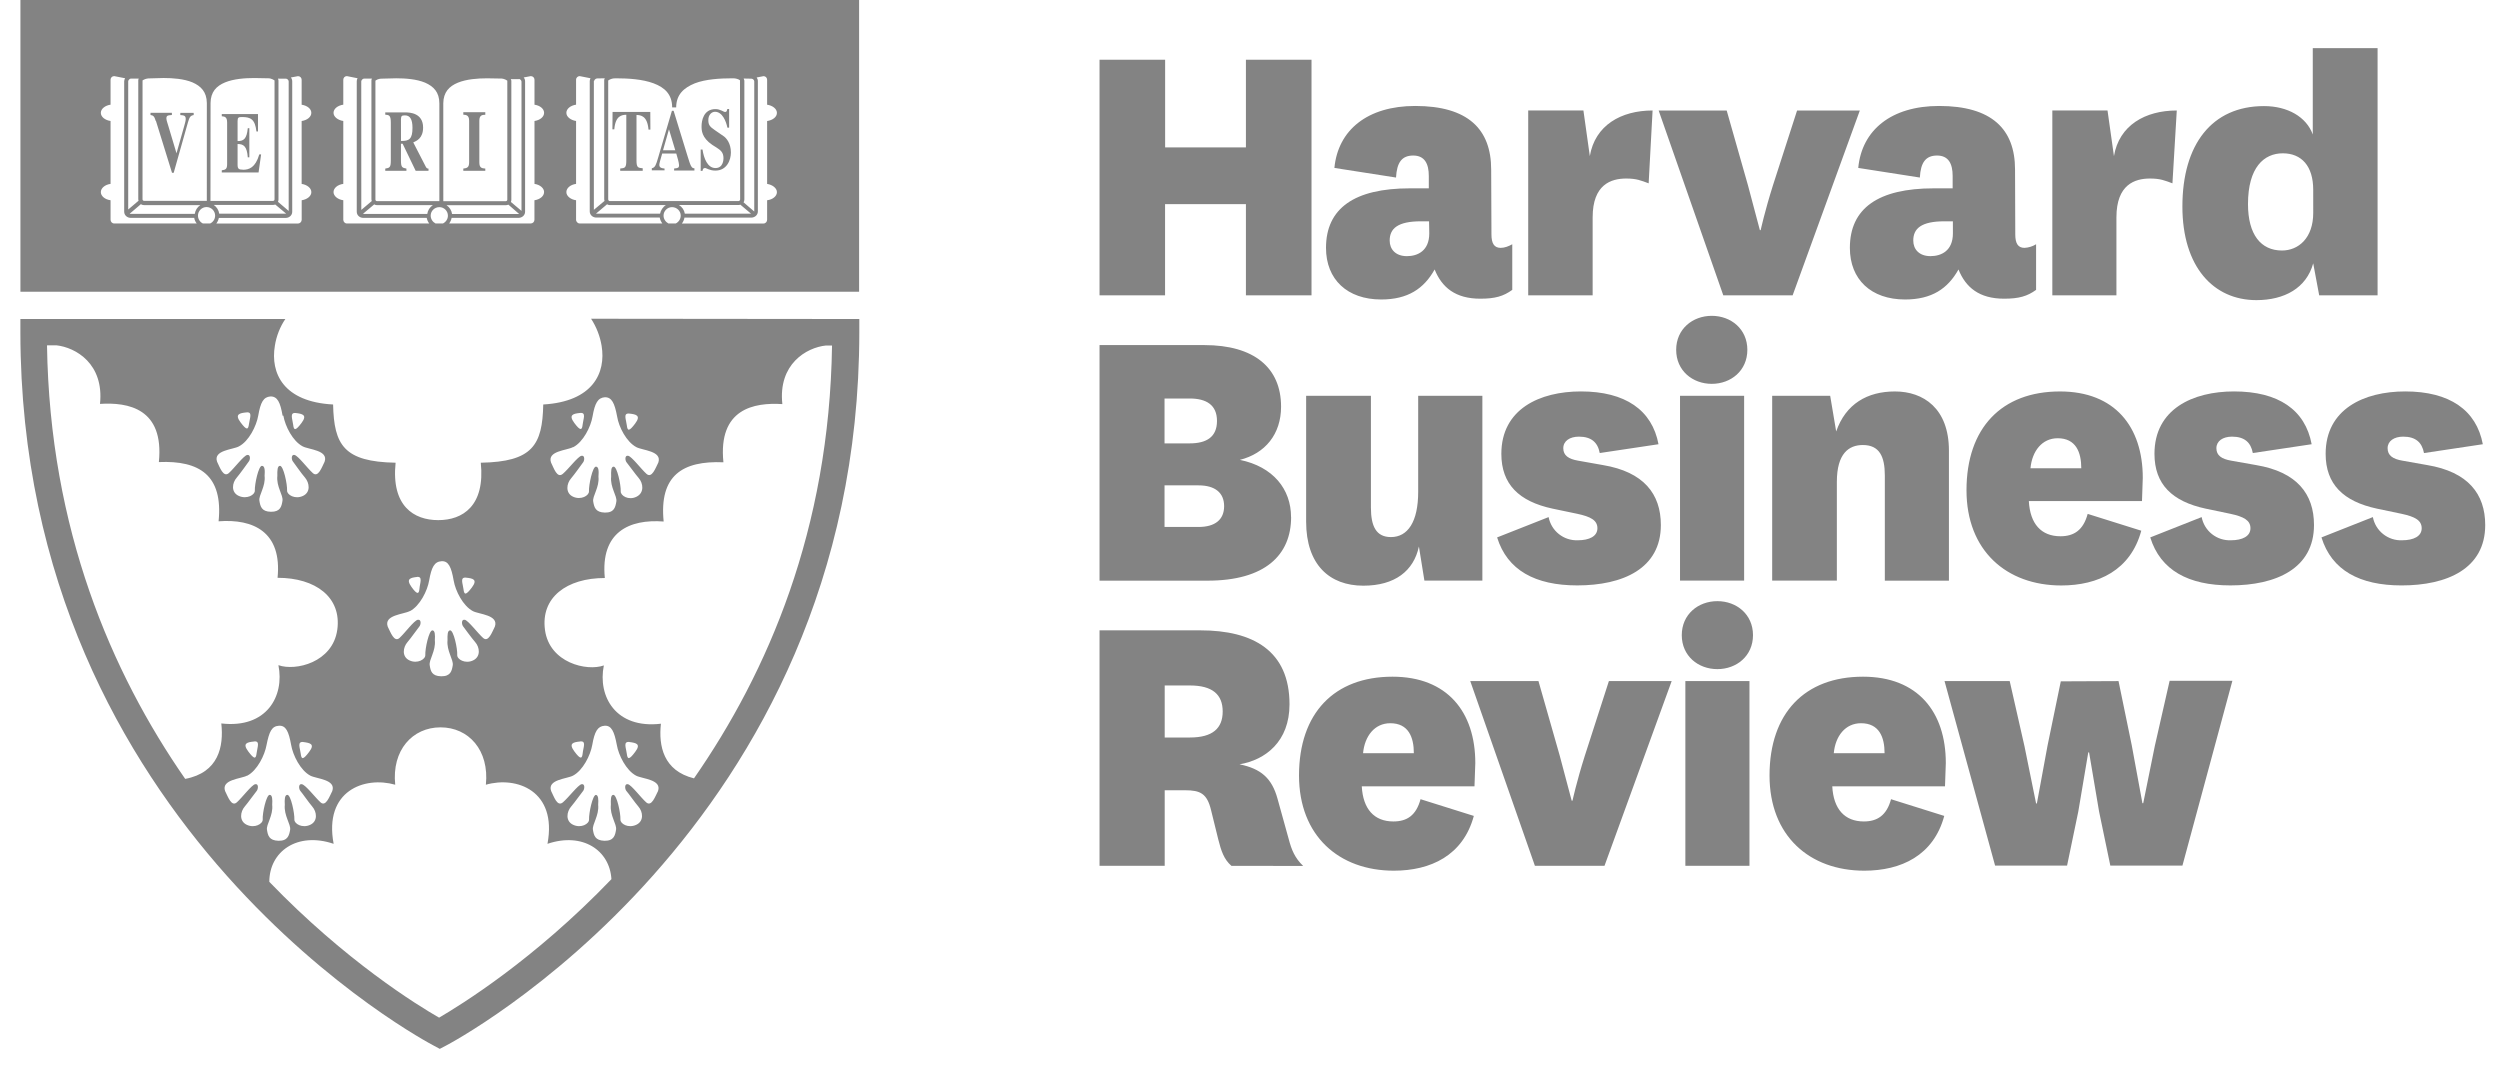 <svg width="117" height="50" viewBox="0 0 117 50" fill="none" xmlns="http://www.w3.org/2000/svg">
<path d="M0.956 -0.006V13.654L40.206 13.652V-0.006H0.956ZM34.8 3.675L35.167 3.682C35.24 3.685 35.299 3.749 35.299 3.807V9.899L34.799 9.469C34.82 9.431 34.836 9.394 34.836 9.344V3.772C34.83 3.74 34.821 3.715 34.811 3.691L34.8 3.675ZM35.148 10H32.05C32.036 9.917 32.004 9.837 31.957 9.767C31.909 9.697 31.847 9.639 31.775 9.595H34.56C34.59 9.597 34.619 9.59 34.646 9.577L35.148 10ZM28.464 3.767C28.539 3.714 28.626 3.681 28.718 3.67C28.745 3.67 28.78 3.665 28.811 3.665H28.839C29.401 3.665 30.07 3.706 30.589 3.9C31.108 4.094 31.456 4.416 31.457 5.025H31.645C31.649 4.427 31.997 4.112 32.517 3.9C33.017 3.705 33.705 3.665 34.261 3.665H34.324C34.351 3.665 34.374 3.67 34.399 3.67C34.453 3.679 34.507 3.693 34.559 3.714C34.593 3.731 34.617 3.747 34.631 3.757L34.639 9.329C34.639 9.375 34.601 9.41 34.564 9.41H28.539C28.497 9.41 28.464 9.372 28.464 9.329V3.766V3.767ZM28.539 9.596H31.166C31.024 9.684 30.92 9.846 30.891 10.001H27.925C27.913 10.001 27.905 9.999 27.892 9.999L28.41 9.561C28.45 9.584 28.494 9.599 28.539 9.599V9.596ZM27.805 3.796C27.805 3.75 27.859 3.687 27.933 3.671L28.304 3.664C28.289 3.689 28.28 3.717 28.277 3.746V9.317C28.277 9.347 28.282 9.377 28.293 9.402L27.793 9.819V3.781L27.805 3.796ZM24.276 3.694C24.345 3.694 24.406 3.765 24.406 3.819V9.869L23.909 9.451C23.923 9.421 23.931 9.387 23.931 9.354V3.779C23.925 3.746 23.916 3.726 23.906 3.704L24.275 3.705L24.276 3.694ZM24.296 10.014H21.156C21.145 9.931 21.116 9.851 21.071 9.781C21.026 9.71 20.967 9.65 20.898 9.604H23.669C23.706 9.604 23.744 9.594 23.794 9.579L24.296 10.014ZM20.746 4.836C20.75 4.314 21.024 4.036 21.427 3.87C21.831 3.704 22.355 3.665 22.793 3.665L23.492 3.677C23.551 3.685 23.608 3.702 23.661 3.727C23.691 3.74 23.721 3.76 23.736 3.772L23.742 3.777V9.345C23.742 9.386 23.709 9.416 23.67 9.416H20.747L20.746 4.836ZM17.567 3.776C17.582 3.767 17.626 3.735 17.677 3.714C17.726 3.696 17.777 3.686 17.829 3.682L18.541 3.664C18.974 3.664 19.496 3.701 19.896 3.869C20.293 4.044 20.561 4.314 20.562 4.835V9.414H17.65C17.604 9.414 17.57 9.384 17.57 9.342V3.775L17.567 3.776ZM17.648 9.601H20.258C20.187 9.647 20.128 9.707 20.082 9.778C20.037 9.849 20.008 9.928 19.996 10.011H17.029C17.016 10.011 17.004 10.011 16.989 10.005L17.514 9.565C17.551 9.59 17.596 9.601 17.648 9.601ZM16.907 3.805C16.907 3.765 16.965 3.68 17.039 3.68L17.407 3.679C17.395 3.701 17.386 3.722 17.383 3.754V9.329C17.384 9.356 17.39 9.383 17.401 9.407L16.909 9.824L16.907 3.805ZM13.011 3.68L13.379 3.681C13.447 3.681 13.51 3.752 13.51 3.806V9.871L13.01 9.446C13.023 9.414 13.033 9.379 13.033 9.341V3.766C13.031 3.735 13.023 3.714 13.01 3.691L13.011 3.68ZM13.394 10.001H10.26C10.248 9.919 10.219 9.84 10.175 9.769C10.131 9.699 10.073 9.638 10.004 9.591H12.771C12.809 9.591 12.849 9.585 12.881 9.571L13.394 10.001ZM9.854 4.824C9.857 4.301 10.129 4.024 10.531 3.857C10.934 3.691 11.461 3.652 11.901 3.652L12.596 3.665C12.614 3.665 12.7 3.682 12.765 3.715C12.792 3.727 12.818 3.742 12.841 3.76L12.848 3.765V9.332C12.848 9.374 12.814 9.404 12.77 9.404H9.85L9.854 4.824ZM6.671 3.764C6.686 3.755 6.731 3.722 6.796 3.701C6.845 3.685 6.895 3.674 6.946 3.67L7.656 3.651C8.09 3.651 8.609 3.689 9.009 3.856C9.406 4.031 9.675 4.301 9.68 4.822L9.679 9.401H6.75C6.706 9.401 6.67 9.371 6.67 9.33L6.671 3.764ZM6.75 9.6H9.375C9.232 9.694 9.141 9.84 9.115 10.01H6.125C6.1 10.01 6.084 10.01 6.071 10.001L6.592 9.556C6.634 9.584 6.687 9.6 6.739 9.6H6.75ZM6 3.804C6 3.764 6.057 3.679 6.129 3.679L6.494 3.677C6.481 3.7 6.476 3.717 6.471 3.752V9.327C6.471 9.349 6.476 9.369 6.484 9.395L6 9.805V3.804ZM5.345 10.459C5.247 10.459 5.174 10.377 5.174 10.284V9.371C4.917 9.339 4.719 9.179 4.719 8.99C4.719 8.801 4.919 8.64 5.174 8.606V5.662C4.917 5.625 4.719 5.47 4.719 5.281C4.719 5.092 4.919 4.936 5.174 4.899V3.731C5.174 3.636 5.249 3.562 5.345 3.562L5.855 3.662C5.83 3.7 5.814 3.75 5.812 3.802V9.91C5.814 10.079 5.959 10.197 6.122 10.197H9.09C9.105 10.295 9.146 10.382 9.205 10.457L5.345 10.459ZM9.839 10.459H9.495C9.426 10.425 9.368 10.373 9.328 10.308C9.287 10.243 9.265 10.168 9.265 10.091C9.265 9.985 9.307 9.883 9.383 9.807C9.458 9.732 9.56 9.69 9.666 9.69C9.773 9.69 9.875 9.732 9.95 9.807C10.025 9.883 10.068 9.985 10.068 10.091C10.068 10.254 9.974 10.391 9.837 10.459H9.839ZM14.571 8.991C14.571 9.179 14.374 9.334 14.119 9.372V10.285C14.119 10.376 14.044 10.46 13.947 10.46H10.125C10.183 10.382 10.223 10.293 10.242 10.199H13.373C13.531 10.199 13.676 10.08 13.676 9.911V3.804C13.676 3.734 13.651 3.674 13.614 3.626L13.946 3.564C14.043 3.564 14.117 3.639 14.117 3.732V4.901C14.374 4.939 14.57 5.091 14.57 5.282C14.57 5.474 14.373 5.626 14.117 5.664V8.607C14.375 8.645 14.571 8.805 14.571 8.991ZM16.234 10.459C16.14 10.459 16.066 10.377 16.066 10.284V9.371C15.816 9.339 15.609 9.179 15.609 8.99C15.609 8.801 15.804 8.64 16.066 8.606V5.662C15.816 5.625 15.609 5.47 15.609 5.281C15.609 5.092 15.804 4.936 16.066 4.899V3.731C16.066 3.636 16.139 3.562 16.234 3.562L16.734 3.662C16.709 3.702 16.696 3.75 16.696 3.802V9.91C16.696 10.079 16.839 10.197 17.003 10.197H19.971C19.989 10.292 20.028 10.381 20.086 10.457L16.234 10.459ZM20.73 10.459H20.384C20.254 10.391 20.156 10.255 20.156 10.091C20.156 9.874 20.337 9.694 20.561 9.694C20.667 9.693 20.769 9.735 20.844 9.809C20.919 9.884 20.962 9.985 20.962 10.091C20.964 10.254 20.865 10.391 20.73 10.459ZM25.462 8.991C25.462 9.179 25.27 9.334 25.012 9.372V10.285C25.012 10.331 24.994 10.374 24.962 10.407C24.929 10.439 24.886 10.458 24.84 10.459H21.021C21.078 10.381 21.118 10.292 21.136 10.197H24.264C24.426 10.197 24.574 10.079 24.574 9.91V3.802C24.574 3.732 24.549 3.672 24.509 3.625L24.841 3.562C24.939 3.562 25.014 3.637 25.014 3.731V4.9C25.271 4.937 25.464 5.09 25.464 5.281C25.464 5.472 25.271 5.625 25.014 5.662V8.606C25.271 8.644 25.464 8.804 25.464 8.99L25.462 8.991ZM27.129 10.459C27.041 10.459 26.96 10.377 26.96 10.284V9.371C26.71 9.339 26.506 9.179 26.506 8.99C26.506 8.801 26.7 8.64 26.96 8.606V5.662C26.71 5.625 26.506 5.47 26.506 5.281C26.506 5.092 26.7 4.936 26.96 4.899V3.731C26.96 3.636 27.039 3.562 27.129 3.562L27.635 3.662C27.614 3.703 27.602 3.747 27.6 3.792V9.9C27.604 10.065 27.745 10.182 27.907 10.182H30.875C30.892 10.285 30.938 10.375 30.996 10.457L27.129 10.459ZM31.626 10.459H31.282C31.157 10.391 31.054 10.255 31.054 10.091C31.054 9.986 31.096 9.885 31.171 9.811C31.245 9.736 31.346 9.694 31.451 9.694C31.676 9.694 31.858 9.874 31.858 10.091C31.858 10.254 31.759 10.391 31.626 10.459ZM36.36 8.991C36.36 9.179 36.164 9.341 35.901 9.372V10.285C35.901 10.376 35.829 10.46 35.735 10.46H31.913C31.975 10.38 32.016 10.285 32.032 10.185H35.155C35.32 10.185 35.468 10.067 35.468 9.897V3.794C35.468 3.729 35.445 3.674 35.413 3.626L35.735 3.564C35.829 3.564 35.901 3.639 35.901 3.732V4.9C36.151 4.937 36.36 5.09 36.36 5.282C36.36 5.475 36.164 5.626 35.901 5.664V8.607C36.151 8.645 36.36 8.805 36.36 8.991ZM11.365 7.941C11.172 7.941 11.119 7.894 11.119 7.716V6.739C11.409 6.739 11.559 6.857 11.596 7.364H11.669V6H11.596C11.549 6.5 11.401 6.607 11.119 6.602V5.665C11.119 5.49 11.169 5.477 11.331 5.477C11.727 5.477 11.936 5.577 12.001 6.152H12.074V5.337H10.379V5.441C10.504 5.454 10.629 5.46 10.629 5.729V7.687C10.629 7.93 10.537 7.946 10.379 7.969V8.071H12.101L12.22 7.227H12.135C11.95 7.852 11.655 7.945 11.364 7.945L11.365 7.941ZM32.975 7.859C33.066 7.859 33.196 7.984 33.479 7.984C34.016 7.984 34.206 7.494 34.206 7.134C34.206 6.696 33.985 6.461 33.881 6.384L33.454 6.09C33.204 5.921 33.15 5.832 33.15 5.615C33.15 5.365 33.312 5.231 33.462 5.231C33.812 5.231 33.987 5.694 34.042 5.975H34.123V5.1H34.039C34.021 5.181 34.008 5.241 33.939 5.241C33.856 5.241 33.718 5.106 33.483 5.106C32.922 5.106 32.833 5.656 32.833 5.906C32.833 6.094 32.833 6.439 33.336 6.781L33.534 6.906C33.721 7.029 33.859 7.127 33.859 7.406C33.859 7.465 33.85 7.865 33.484 7.865C33.109 7.865 32.938 7.402 32.877 6.997H32.792V7.997H32.877C32.892 7.931 32.903 7.872 32.965 7.872L32.975 7.859ZM7.3 5.665L8.05 8.086H8.129L8.799 5.716C8.867 5.491 8.904 5.41 9.064 5.385V5.282H8.439V5.385C8.607 5.397 8.692 5.41 8.692 5.567C8.692 5.65 8.66 5.755 8.635 5.849L8.26 7.174L7.879 5.899C7.851 5.799 7.787 5.626 7.787 5.549C7.787 5.399 7.857 5.399 8.044 5.382V5.28H7.044V5.382C7.169 5.407 7.215 5.42 7.29 5.662L7.3 5.665ZM19.021 7.89C18.831 7.852 18.765 7.84 18.765 7.52V6.727H18.844L19.454 7.995H20.054V7.89C20.016 7.89 19.973 7.889 19.933 7.815L19.341 6.665C19.499 6.592 19.801 6.47 19.801 5.97C19.801 5.291 19.181 5.26 18.976 5.26H18.03V5.367C18.198 5.38 18.29 5.387 18.29 5.732V7.52C18.29 7.845 18.227 7.857 18.03 7.89V7.995H19.021V7.89ZM18.765 5.57C18.777 5.441 18.785 5.399 18.95 5.399C19.184 5.399 19.304 5.574 19.304 5.981C19.304 6.502 19.154 6.606 18.766 6.596L18.765 5.57ZM29.311 5.392V7.517C29.311 7.855 29.244 7.867 29.026 7.887V7.992H30.079V7.875C29.858 7.855 29.788 7.846 29.788 7.505V5.38C29.99 5.389 30.294 5.417 30.35 6.064H30.438L30.434 5.239H28.668L28.661 6.054H28.749C28.804 5.404 29.104 5.379 29.311 5.37V5.392ZM31.099 7.886C30.999 7.877 30.856 7.866 30.856 7.714C30.856 7.645 30.906 7.479 30.99 7.185H31.65C31.688 7.315 31.779 7.616 31.779 7.726C31.779 7.86 31.729 7.866 31.549 7.886V7.981H32.499V7.875C32.359 7.884 32.311 7.742 32.179 7.312L31.526 5.187H31.445L30.795 7.4C30.704 7.705 30.664 7.844 30.505 7.875V7.97H31.101L31.099 7.886ZM31.308 6.052L31.602 7.031H31.03L31.308 6.052ZM21.683 5.367C21.808 5.376 21.955 5.385 21.955 5.647V7.601C21.955 7.851 21.84 7.869 21.683 7.889V7.994H22.712V7.889C22.55 7.876 22.433 7.86 22.433 7.601V5.651C22.433 5.381 22.573 5.376 22.712 5.371V5.25H21.683V5.367ZM27.663 14.917C27.912 15.3 28.08 15.73 28.155 16.18C28.367 17.451 27.747 18.795 25.424 18.93C25.386 20.835 24.918 21.614 22.501 21.655C22.71 23.682 21.651 24.342 20.51 24.342C19.369 24.342 18.304 23.684 18.514 21.655C16.098 21.611 15.631 20.832 15.589 18.93C13.264 18.809 12.648 17.465 12.864 16.18C12.934 15.727 13.109 15.289 13.354 14.93H0.954V15.56C0.975 38.875 20.234 48.9 20.291 48.931L20.582 49.087L20.879 48.931C20.936 48.9 40.197 38.862 40.216 15.56V14.93L27.663 14.917ZM11.575 36.3C12.037 36.057 12.391 35.346 12.475 34.862C12.6 34.237 12.717 33.987 13.05 33.965C13.383 33.942 13.512 34.237 13.625 34.862C13.707 35.346 14.06 36.056 14.523 36.3C14.81 36.452 15.74 36.475 15.551 37.02C15.422 37.267 15.251 37.775 15.001 37.55C14.751 37.325 14.311 36.737 14.126 36.7C13.959 36.671 13.982 36.925 14.054 37.012C14.151 37.122 14.445 37.55 14.613 37.746C14.825 37.986 14.89 38.427 14.519 38.601C14.148 38.775 13.769 38.554 13.777 38.355C13.79 38.055 13.611 37.199 13.449 37.199C13.32 37.199 13.315 37.424 13.329 37.664C13.279 38.169 13.616 38.572 13.579 38.832C13.533 39.085 13.479 39.354 13.036 39.349C12.591 39.336 12.536 39.099 12.494 38.832C12.453 38.582 12.794 38.167 12.739 37.664C12.754 37.422 12.749 37.199 12.62 37.199C12.463 37.199 12.275 38.056 12.295 38.355C12.303 38.555 11.92 38.776 11.55 38.601C11.18 38.426 11.245 37.985 11.454 37.746C11.623 37.549 11.92 37.124 12.016 37.012C12.085 36.925 12.114 36.671 11.944 36.7C11.773 36.737 11.339 37.322 11.084 37.55C10.829 37.777 10.661 37.267 10.534 37.02C10.346 36.476 11.274 36.452 11.562 36.3H11.575ZM11.893 34.7C12.189 34.666 12.04 34.975 12.009 35.25C11.977 35.525 11.904 35.55 11.617 35.165C11.331 34.78 11.571 34.736 11.893 34.702V34.7ZM14.193 34.727C14.511 34.77 14.755 34.815 14.467 35.19C14.18 35.575 14.107 35.545 14.075 35.277C14.043 35.01 13.894 34.697 14.193 34.725V34.727ZM27.892 37.199C27.734 37.199 27.555 38.056 27.567 38.355C27.575 38.555 27.198 38.776 26.824 38.601C26.45 38.426 26.52 37.985 26.73 37.746C26.9 37.549 27.199 37.124 27.293 37.012C27.36 36.925 27.386 36.671 27.218 36.7C27.049 36.737 26.611 37.322 26.343 37.55C26.074 37.777 25.921 37.267 25.793 37.02C25.6 36.477 26.532 36.452 26.817 36.3C27.28 36.057 27.634 35.346 27.718 34.862C27.826 34.237 27.968 33.987 28.293 33.965C28.617 33.942 28.75 34.237 28.867 34.862C28.949 35.346 29.305 36.056 29.767 36.3C30.055 36.452 30.984 36.475 30.796 37.02C30.665 37.267 30.496 37.775 30.242 37.55C29.989 37.325 29.555 36.737 29.384 36.7C29.218 36.671 29.241 36.925 29.311 37.012C29.411 37.122 29.706 37.55 29.876 37.746C30.089 37.986 30.151 38.427 29.776 38.601C29.401 38.775 29.026 38.554 29.036 38.355C29.049 38.055 28.867 37.199 28.707 37.199C28.578 37.199 28.582 37.424 28.589 37.664C28.534 38.169 28.876 38.572 28.831 38.832C28.79 39.085 28.735 39.354 28.294 39.349C27.846 39.336 27.794 39.099 27.749 38.832C27.706 38.582 28.046 38.167 27.994 37.664C28.011 37.422 28.009 37.199 27.875 37.199H27.892ZM27.151 34.699C27.451 34.665 27.297 34.974 27.27 35.249C27.242 35.524 27.163 35.549 26.879 35.164C26.595 34.779 26.834 34.735 27.154 34.701L27.151 34.699ZM29.451 34.726C29.774 34.769 30.01 34.814 29.726 35.189C29.441 35.574 29.366 35.544 29.335 35.276C29.304 35.009 29.15 34.696 29.45 34.724L29.451 34.726ZM29.726 19.821C29.441 20.204 29.366 20.176 29.335 19.905C29.304 19.634 29.15 19.326 29.45 19.355C29.771 19.39 30.01 19.442 29.726 19.821ZM27.149 19.326C27.449 19.294 27.295 19.605 27.267 19.872C27.24 20.14 27.16 20.176 26.876 19.792C26.593 19.409 26.831 19.359 27.151 19.326H27.149ZM26.831 20.926C27.294 20.684 27.648 19.98 27.731 19.491C27.84 18.862 27.981 18.616 28.306 18.591C28.631 18.585 28.764 18.864 28.881 19.491C28.962 19.991 29.319 20.682 29.781 20.926C30.069 21.081 30.997 21.101 30.81 21.647C30.679 21.902 30.51 22.402 30.256 22.177C30.003 21.952 29.569 21.365 29.398 21.33C29.226 21.295 29.255 21.562 29.325 21.639C29.425 21.755 29.72 22.176 29.89 22.371C30.102 22.612 30.165 23.059 29.79 23.246C29.415 23.434 29.04 23.196 29.05 22.996C29.062 22.696 28.881 21.839 28.721 21.839C28.591 21.839 28.596 22.059 28.602 22.306C28.547 22.81 28.89 23.211 28.845 23.472C28.8 23.734 28.749 23.995 28.308 23.989C27.86 23.979 27.808 23.731 27.762 23.472C27.718 23.214 28.06 22.81 28.008 22.306C28.027 22.059 28.024 21.839 27.889 21.839C27.73 21.839 27.551 22.697 27.564 22.996C27.571 23.192 27.194 23.417 26.82 23.246C26.446 23.075 26.516 22.625 26.726 22.389C26.896 22.189 27.195 21.767 27.289 21.639C27.356 21.564 27.383 21.297 27.214 21.33C27.045 21.362 26.608 21.95 26.339 22.177C26.07 22.405 25.918 21.902 25.789 21.647C25.596 21.1 26.529 21.082 26.814 20.926H26.831ZM28.306 27.051C28.094 24.901 29.449 24.284 31.059 24.407C30.846 22.257 31.934 21.554 33.856 21.635C33.601 19.119 35.299 18.829 36.614 18.912C36.41 17.037 37.745 16.265 38.651 16.17H38.939C38.814 24.795 35.931 31.457 32.479 36.427C31.046 36.072 30.816 34.912 30.931 33.87C28.815 34.12 27.966 32.589 28.26 31.142C27.455 31.43 25.716 31.017 25.506 29.487C25.296 27.957 26.525 27.051 28.306 27.051ZM21.806 27.034C22.126 27.066 22.369 27.115 22.084 27.494C21.799 27.872 21.724 27.847 21.692 27.577C21.661 27.307 21.508 27 21.817 27.034H21.806ZM19.506 27C19.8 26.966 19.652 27.28 19.631 27.545C19.61 27.81 19.527 27.847 19.256 27.466C18.985 27.085 19.21 27.035 19.534 27H19.506ZM19.188 28.6C19.648 28.357 20.004 27.65 20.085 27.162C20.195 26.54 20.331 26.287 20.66 26.265C20.989 26.242 21.122 26.54 21.23 27.162C21.315 27.662 21.67 28.356 22.13 28.6C22.42 28.752 23.35 28.775 23.16 29.325C23.029 29.579 22.86 30.081 22.608 29.855C22.355 29.629 21.916 29.04 21.751 29.005C21.579 28.975 21.605 29.23 21.676 29.317C21.771 29.442 22.067 29.855 22.239 30.051C22.451 30.292 22.511 30.731 22.141 30.907C21.771 31.084 21.389 30.857 21.398 30.657C21.416 30.355 21.229 29.501 21.069 29.501C20.941 29.501 20.938 29.719 20.944 29.96C20.894 30.46 21.231 30.875 21.189 31.135C21.146 31.395 21.091 31.656 20.649 31.65C20.206 31.644 20.149 31.4 20.111 31.135C20.065 30.876 20.402 30.472 20.351 29.96C20.366 29.72 20.36 29.501 20.235 29.501C20.073 29.501 19.892 30.355 19.904 30.657C19.916 30.855 19.535 31.08 19.164 30.907C18.793 30.735 18.858 30.292 19.07 30.051C19.239 29.856 19.535 29.43 19.629 29.317C19.699 29.23 19.726 28.976 19.554 29.005C19.381 29.034 18.95 29.625 18.699 29.855C18.448 30.085 18.274 29.58 18.145 29.325C17.955 28.775 18.895 28.752 19.174 28.6H19.188ZM18.496 36.725C18.329 35.107 19.304 34.04 20.617 34.04C21.931 34.04 22.905 35.107 22.739 36.725C24.18 36.312 26.086 37.007 25.622 39.491C27.267 38.934 28.535 39.795 28.615 41.145C24.971 44.941 21.54 47.045 20.55 47.626C19.545 47.051 16.179 44.979 12.604 41.27C12.604 39.847 13.916 38.914 15.614 39.491C15.148 37.007 17.058 36.314 18.496 36.725ZM15.784 29.475C15.571 31.002 13.834 31.417 13.03 31.13C13.322 32.576 12.48 34.105 10.357 33.857C10.477 34.937 10.232 36.157 8.667 36.452C5.214 31.477 2.33 24.785 2.2 16.165C2.212 16.165 2.225 16.16 2.237 16.16H2.637C3.547 16.26 4.877 17.027 4.68 18.902C5.992 18.819 7.689 19.109 7.435 21.625C9.342 21.544 10.445 22.246 10.23 24.397C11.855 24.272 13.205 24.891 12.99 27.041C14.768 27.04 15.996 27.95 15.785 29.476L15.784 29.475ZM11.652 19.846C11.615 20.119 11.545 20.15 11.258 19.766C10.97 19.382 11.217 19.332 11.536 19.3C11.836 19.267 11.684 19.577 11.652 19.846ZM13.836 19.329C14.155 19.366 14.396 19.416 14.111 19.795C13.826 20.174 13.752 20.15 13.72 19.879C13.688 19.607 13.545 19.301 13.836 19.329ZM13.261 19.454C13.349 19.954 13.701 20.645 14.164 20.889C14.451 21.044 15.384 21.064 15.191 21.61C15.062 21.865 14.894 22.369 14.639 22.14C14.384 21.911 13.951 21.327 13.783 21.292C13.614 21.257 13.64 21.525 13.711 21.601C13.805 21.717 14.086 22.139 14.274 22.351C14.484 22.601 14.549 23.035 14.179 23.209C13.809 23.382 13.429 23.159 13.435 22.959C13.45 22.659 13.265 21.801 13.105 21.801C12.98 21.801 12.974 22.021 12.98 22.269C12.925 22.772 13.261 23.174 13.22 23.435C13.179 23.696 13.124 23.957 12.68 23.951C12.236 23.945 12.182 23.694 12.14 23.435C12.098 23.176 12.438 22.772 12.383 22.269C12.402 22.021 12.395 21.801 12.258 21.801C12.099 21.801 11.914 22.66 11.926 22.959C11.939 23.155 11.559 23.38 11.176 23.209C10.794 23.037 10.867 22.587 11.081 22.351C11.249 22.151 11.547 21.73 11.641 21.601C11.713 21.526 11.738 21.26 11.569 21.292C11.4 21.325 10.965 21.912 10.71 22.14C10.455 22.367 10.285 21.865 10.16 21.61C9.967 21.062 10.91 21.045 11.185 20.889C11.648 20.646 11.998 19.942 12.085 19.454C12.194 18.825 12.33 18.579 12.655 18.554C12.986 18.547 13.117 18.826 13.225 19.454H13.261ZM60.424 24.2C60.424 25.977 59.206 27.175 56.511 27.175H51.458V16.15H56.361C58.701 16.15 59.954 17.216 59.954 19.032C59.954 20.325 59.206 21.224 58.026 21.522C59.58 21.841 60.421 22.89 60.421 24.2H60.424ZM54.5 20.75H55.68C56.468 20.75 56.955 20.45 56.955 19.7C56.955 18.95 56.455 18.65 55.68 18.65H54.5V20.75ZM54.5 24.662H56.091C56.858 24.662 57.289 24.325 57.289 23.69C57.289 23.055 56.858 22.715 56.091 22.715H54.5V24.662ZM66.405 25.577C66.16 26.72 65.28 27.41 63.803 27.41C62.23 27.41 61.127 26.437 61.127 24.41V18.525H64.159V23.75C64.159 24.625 64.401 25.135 65.096 25.135C65.884 25.135 66.371 24.422 66.371 23.02V18.525H69.375V27.172H66.662L66.405 25.577ZM72.475 24.2C72.535 24.514 72.706 24.797 72.957 24.996C73.207 25.195 73.521 25.297 73.841 25.285C74.384 25.285 74.759 25.097 74.759 24.722C74.759 24.347 74.441 24.18 73.821 24.047L72.659 23.804C71.086 23.466 70.263 22.661 70.263 21.239C70.263 19.142 72.06 18.319 73.987 18.319C76.065 18.319 77.319 19.194 77.618 20.79L74.868 21.202C74.774 20.702 74.475 20.435 73.892 20.435C73.463 20.435 73.162 20.641 73.162 20.977C73.162 21.314 73.405 21.482 73.855 21.559L75.015 21.765C76.924 22.084 77.728 23.112 77.728 24.572C77.728 26.612 75.95 27.397 73.815 27.397C71.85 27.397 70.54 26.687 70.065 25.151L72.475 24.2ZM80.11 14.781C81.01 14.781 81.776 15.399 81.776 16.372C81.776 17.346 81.009 17.964 80.11 17.964C79.211 17.964 78.445 17.346 78.445 16.372C78.445 15.399 79.213 14.781 80.11 14.781ZM81.625 18.525V27.172H78.625V18.525H81.625ZM85.933 20.192C86.382 18.9 87.392 18.32 88.683 18.32C90.011 18.32 91.21 19.107 91.21 21.091V27.175H88.21V22.25C88.21 21.37 87.96 20.827 87.181 20.827C86.526 20.827 85.965 21.221 85.965 22.55V27.172H82.938V18.525H85.653L85.933 20.192ZM97.704 24.05L100.212 24.837C99.713 26.69 98.19 27.4 96.468 27.4C93.905 27.4 92.032 25.772 92.032 22.945C92.032 20.025 93.679 18.32 96.407 18.32C98.97 18.32 100.282 19.967 100.282 22.364L100.245 23.451H94.95C95.007 24.519 95.53 25.097 96.43 25.097C97.055 25.097 97.498 24.817 97.703 24.051L97.704 24.05ZM97.404 21.915C97.404 21.165 97.154 20.51 96.299 20.51C95.569 20.51 95.101 21.11 95.026 21.915H97.404Z" fill="#838383"/>
<path d="M103.037 24.2C103.098 24.514 103.269 24.797 103.519 24.996C103.77 25.195 104.084 25.297 104.404 25.285C104.946 25.285 105.321 25.097 105.321 24.722C105.321 24.347 105.004 24.18 104.386 24.047L103.224 23.804C101.651 23.466 100.829 22.661 100.829 21.239C100.829 19.142 102.625 18.319 104.554 18.319C106.632 18.319 107.886 19.181 108.185 20.79L105.432 21.202C105.339 20.702 105.04 20.435 104.457 20.435C104.027 20.435 103.727 20.641 103.727 20.977C103.727 21.314 103.97 21.482 104.42 21.559L105.582 21.765C107.491 22.084 108.295 23.112 108.295 24.572C108.295 26.612 106.516 27.397 104.382 27.397C102.417 27.397 101.107 26.687 100.632 25.151L103.037 24.2Z" fill="#838383"/>
<path d="M111.05 24.2C111.11 24.514 111.281 24.797 111.532 24.996C111.783 25.195 112.096 25.298 112.416 25.285C112.959 25.285 113.335 25.098 113.335 24.723C113.335 24.348 113.016 24.18 112.398 24.047L111.238 23.804C109.665 23.466 108.84 22.661 108.84 21.239C108.84 19.142 110.638 18.319 112.565 18.319C114.643 18.319 115.896 19.194 116.196 20.79L113.443 21.203C113.35 20.703 113.05 20.435 112.47 20.435C112.04 20.435 111.74 20.641 111.74 20.977C111.74 21.314 111.983 21.483 112.433 21.559L113.593 21.765C115.503 22.084 116.308 23.113 116.308 24.573C116.308 26.613 114.529 27.398 112.395 27.398C110.43 27.398 109.12 26.688 108.645 25.151L111.05 24.2ZM57.633 40.523C57.279 40.222 57.148 39.81 57.016 39.288L56.679 37.921C56.491 37.134 56.174 36.984 55.461 36.984H54.508V40.521H51.458V29.5H56.174C58.644 29.5 60.349 30.454 60.349 32.962C60.349 34.704 59.224 35.565 58.009 35.77C59.019 35.976 59.525 36.424 59.788 37.38L60.312 39.27C60.444 39.77 60.593 40.145 60.987 40.525L57.633 40.523ZM54.508 34.515H55.688C56.754 34.515 57.222 34.083 57.222 33.297C57.222 32.513 56.754 32.08 55.688 32.08H54.508V34.515ZM66.468 37.398L68.975 38.185C68.475 40.039 66.953 40.748 65.231 40.748C62.666 40.748 60.794 39.119 60.794 36.294C60.794 33.374 62.441 31.669 65.169 31.669C67.731 31.669 69.044 33.316 69.044 35.711L69.006 36.799H63.731C63.788 37.864 64.311 38.444 65.21 38.444C65.845 38.444 66.276 38.165 66.483 37.398H66.468ZM66.168 35.25C66.168 34.502 65.918 33.847 65.064 33.847C64.334 33.847 63.866 34.447 63.791 35.25H66.168ZM68.808 31.875H72L72.993 35.356L73.555 37.472H73.593C73.593 37.472 73.78 36.597 74.174 35.356L75.296 31.875H78.234L75.09 40.521H71.834L68.808 31.875ZM80.373 28.134C81.272 28.134 82.04 28.751 82.04 29.725C82.04 30.699 81.271 31.315 80.373 31.315C79.474 31.315 78.707 30.699 78.707 29.725C78.707 28.751 79.475 28.134 80.373 28.134ZM81.875 31.875V40.521H78.875V31.875H81.875ZM88.484 37.398L90.991 38.185C90.491 40.039 88.97 40.748 87.249 40.748C84.686 40.748 82.814 39.119 82.814 36.294C82.814 33.374 84.461 31.669 87.189 31.669C89.751 31.669 91.064 33.316 91.064 35.711L91.026 36.799H85.75C85.806 37.864 86.329 38.444 87.228 38.444C87.853 38.444 88.296 38.165 88.502 37.398H88.484ZM88.198 35.25C88.198 34.502 87.948 33.847 87.094 33.847C86.362 33.847 85.894 34.447 85.821 35.25H88.198ZM99.147 31.875L99.765 34.875L100.265 37.59H100.303L100.845 34.913L101.538 31.863H104.475L102.138 40.509H98.763L98.237 37.981L97.769 35.211H97.731L97.264 37.981L96.739 40.509H93.37L91.004 31.875H94.054L94.746 34.925L95.289 37.602H95.326L95.826 34.888L96.445 31.887L99.147 31.875ZM69.8 10.975C69.8 11.387 69.925 11.6 70.231 11.6C70.419 11.6 70.606 11.525 70.774 11.431V13.566C70.361 13.866 69.97 13.979 69.276 13.979C68.116 13.979 67.48 13.454 67.141 12.611C66.641 13.511 65.886 14.016 64.641 14.016C63.051 14.016 62.057 13.079 62.057 11.601C62.057 9.747 63.386 8.814 65.987 8.814H66.868V8.234C66.868 7.671 66.68 7.279 66.138 7.279C65.612 7.279 65.371 7.597 65.334 8.309L62.45 7.859C62.619 6.08 64.005 4.959 66.231 4.959C68.703 4.959 69.787 6.046 69.787 7.936L69.8 10.975ZM66.88 10.357H66.5C65.412 10.357 65.037 10.695 65.037 11.258C65.037 11.67 65.317 11.988 65.843 11.988C66.347 11.988 66.89 11.738 66.89 10.921L66.88 10.357ZM77.157 8.58C76.801 8.449 76.595 8.355 76.108 8.355C75.395 8.355 74.536 8.635 74.536 10.171V13.821H71.52V5.171H74.104L74.404 7.306C74.646 5.864 75.864 5.171 77.341 5.171L77.157 8.58Z" fill="#838383"/>
<path d="M77.625 5.172H80.809L81.8 8.655L82.362 10.77H82.4C82.4 10.77 82.588 9.895 82.98 8.655L84.103 5.172H87.04L83.895 13.822H80.65L77.625 5.172ZM94.315 10.975C94.315 11.387 94.44 11.6 94.746 11.6C94.938 11.59 95.125 11.532 95.289 11.431V13.566C94.876 13.866 94.484 13.979 93.791 13.979C92.631 13.979 91.995 13.454 91.657 12.611C91.157 13.511 90.404 14.016 89.157 14.016C87.566 14.016 86.574 13.079 86.574 11.601C86.574 9.747 87.901 8.814 90.504 8.814H91.384V8.234C91.384 7.671 91.196 7.279 90.654 7.279C90.129 7.279 89.886 7.597 89.849 8.309L86.966 7.859C87.134 6.08 88.52 4.959 90.748 4.959C93.219 4.959 94.304 6.046 94.304 7.936L94.315 10.975ZM91.395 10.357H91C89.915 10.357 89.541 10.695 89.541 11.257C89.541 11.67 89.821 11.987 90.346 11.987C90.853 11.987 91.396 11.737 91.396 10.921L91.395 10.357ZM101.67 8.58C101.314 8.449 101.11 8.355 100.62 8.355C99.91 8.355 99.049 8.635 99.049 10.171V13.821H96.049V5.171H98.632L98.933 7.306C99.176 5.864 100.395 5.171 101.873 5.171L101.67 8.58ZM108.238 2.252H111.271V13.821H108.538L108.258 12.324C107.939 13.484 106.908 14.046 105.599 14.046C103.578 14.046 102.136 12.474 102.136 9.665C102.136 6.765 103.511 4.965 105.955 4.965C107.061 4.965 107.939 5.47 108.238 6.294V2.252ZM108.258 8.877C108.258 7.774 107.714 7.175 106.835 7.175C105.956 7.175 105.206 7.83 105.206 9.552C105.206 10.975 105.806 11.724 106.796 11.724C107.565 11.724 108.259 11.144 108.259 9.965L108.258 8.877ZM51.458 13.822V2.797H54.528V6.897H58.309V2.797H61.379V13.822H58.309V9.554H54.525V13.822H51.458Z" fill="#838383"/>
</svg>
